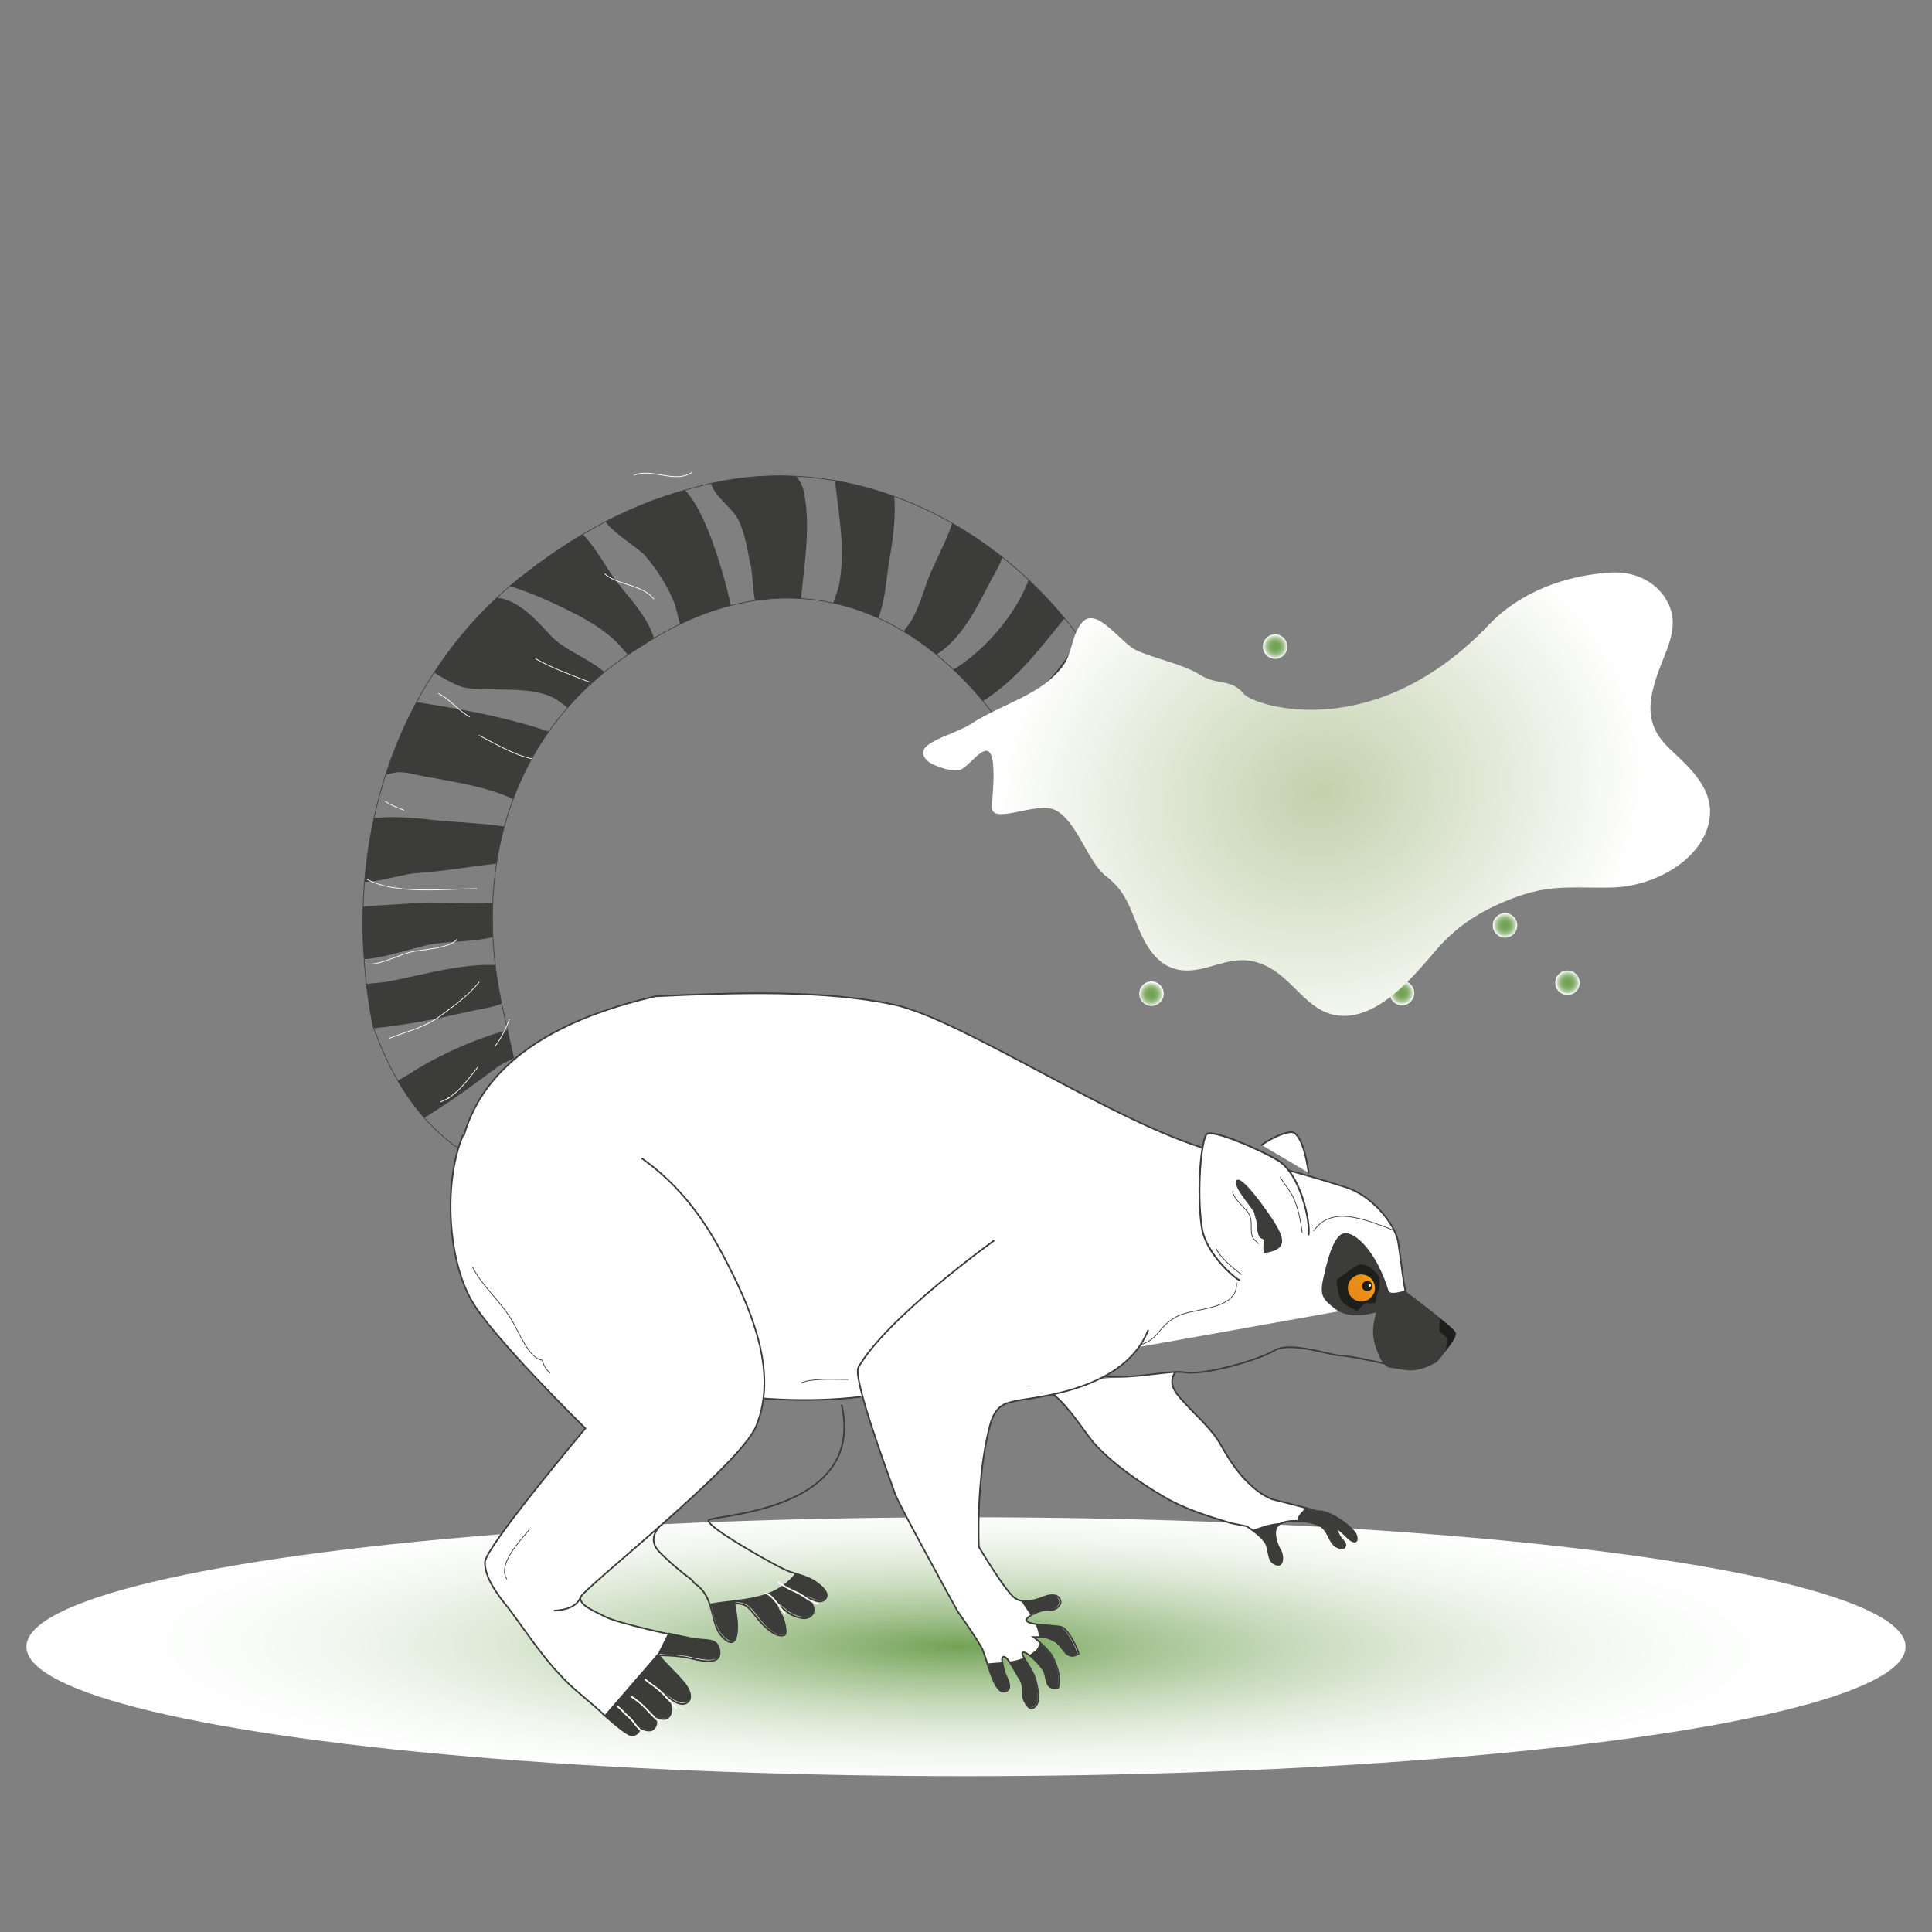 <?xml version="1.0" encoding="utf-8"?>
<!-- Generator: Adobe Illustrator 26.0.1, SVG Export Plug-In . SVG Version: 6.00 Build 0)  -->
<svg version="1.1" id="Capa_1" xmlns="http://www.w3.org/2000/svg" xmlns:xlink="http://www.w3.org/1999/xlink" x="0px" y="0px"
	 viewBox="0 0 300 300" style="enable-background:new 0 0 300 300;" xml:space="preserve">
<rect x="0" y="0" width="300" height="300" fill="#808080" stroke="none"/>
<style type="text/css">
	.st0{fill:url(#SVGID_1_);}
	.st1{clip-path:url(#XMLID_00000016037037402038288400000001392651549253452952_);fill:#3C3C3B;}
	.st2{fill:#FFFFFF;stroke:#3C3C3B;stroke-width:0.25;stroke-linecap:round;stroke-linejoin:round;stroke-miterlimit:10;}
	.st3{fill:none;stroke:#FFFFFF;stroke-width:0.106;stroke-linecap:round;stroke-miterlimit:10;}
	.st4{fill:none;stroke:#3C3C3B;stroke-width:0.25;stroke-linecap:round;stroke-linejoin:round;stroke-miterlimit:10;}
	.st5{fill:#3C3C3B;}
	.st6{fill:#3C3C3B;stroke:#3C3C3B;stroke-width:0.114;stroke-miterlimit:10;}
	.st7{fill:#FFFFFF;stroke:#3C3C3B;stroke-width:0.273;stroke-linecap:round;stroke-linejoin:round;stroke-miterlimit:10;}
	.st8{fill:#1E1E1C;stroke:#3C3C3B;stroke-width:0.101;stroke-miterlimit:10;}
	.st9{fill:url(#SVGID_00000015343843542288472130000009230432281675585710_);}
	.st10{fill:#1D1D1B;}
	.st11{fill:#FFFFFF;}
	.st12{fill:none;stroke:#3C3C3B;stroke-width:0.114;stroke-linecap:round;stroke-linejoin:round;stroke-miterlimit:10;}
	.st13{fill:none;stroke:#3C3C3B;stroke-width:0.25;stroke-linecap:round;stroke-miterlimit:10;}
	.st14{fill:#FFFFFF;stroke:#3C3C3B;stroke-width:0.25;stroke-miterlimit:10;}
	.st15{fill:none;stroke:#FFFFFF;stroke-width:0.25;stroke-linecap:round;stroke-linejoin:round;stroke-miterlimit:10;}
	.st16{fill:#1E1E1C;}
	.st17{fill:#FFFFFF;stroke:#3C3C3B;stroke-width:0.114;stroke-linecap:round;stroke-miterlimit:10;}
	.st18{fill:none;stroke:#3C3C3B;stroke-width:0.114;stroke-linecap:round;stroke-miterlimit:10;}
	.st19{fill:#FFFFFF;stroke:#3C3C3B;stroke-width:0.26;stroke-linecap:round;stroke-linejoin:round;stroke-miterlimit:10;}
	.st20{fill:none;stroke:#FFFFFF;stroke-width:0.114;stroke-linecap:round;stroke-miterlimit:10;}
	.st21{fill:url(#SVGID_00000012464699233231215160000005567982860022980229_);}
	.st22{fill:url(#SVGID_00000138559263865283116830000001523789196760588961_);}
	.st23{fill:url(#SVGID_00000054950698711036869840000017318986924025155485_);}
	.st24{fill:url(#SVGID_00000135659796999542355320000014686872888934327222_);}
	.st25{fill:url(#SVGID_00000115509864383986773560000009175540669537776829_);}
	.st26{fill:url(#SVGID_00000026851174932604067880000000968574520279877282_);}
	.st27{fill:url(#SVGID_00000041263790822110588530000003557960064623899550_);}
	.st28{fill:url(#SVGID_00000024713180755188008900000003993582573326570889_);}
	.st29{fill:url(#SVGID_00000174560801829705452520000014450430549480639883_);}
</style>
<g>
	<g>
		
			<radialGradient id="SVGID_1_" cx="2360.49" cy="255.576" r="52.142" gradientTransform="matrix(3.492 3.042131e-02 -6.493436e-02 0.611 -8077.432 27.683)" gradientUnits="userSpaceOnUse">
			<stop  offset="0" style="stop-color:#72A255"/>
			<stop  offset="4.137310e-02" style="stop-color:#81AC67"/>
			<stop  offset="0.162" style="stop-color:#A7C595"/>
			<stop  offset="0.283" style="stop-color:#C7DABB"/>
			<stop  offset="0.402" style="stop-color:#DFEAD9"/>
			<stop  offset="0.519" style="stop-color:#F1F6EE"/>
			<stop  offset="0.633" style="stop-color:#FBFDFB"/>
			<stop  offset="0.741" style="stop-color:#FFFFFF"/>
		</radialGradient>
		<ellipse class="st0" cx="150" cy="255.7" rx="145.9" ry="20.1"/>
	</g>
	<g>
		<defs>
			<path id="XMLID_00000160166183119240900950000003220493797828268206_" d="M57.9,159.3c-5-25.5,1.9-52.6,22.6-69.4
				c8.7-6.9,17.8-12,28.9-14.6c22.7-5.6,45.8,6,58.8,24.5c6.4,10.1-7.7,19.7-14.8,10l0,0c-14.5-18.1-34.2-22.4-53.9-9.4
				c-19.4,11.8-26.2,33-21.7,55c0,0,1.9,8.6,1.9,8.6c2.1,13.4,5,19-9,14C64,173,60.5,166.4,57.9,159.3z"/>
		</defs>
		<clipPath id="XMLID_00000053508066759450506680000016401345237809356201_">
			<use xlink:href="#XMLID_00000160166183119240900950000003220493797828268206_"  style="overflow:visible;"/>
		</clipPath>
		<path style="clip-path:url(#XMLID_00000053508066759450506680000016401345237809356201_);fill:#3C3C3B;" d="M168.6,97.5
			c-1.5,2.4-3.2,5.2-5.2,7.5c-2.2,2.6-5.9,3.5-7.9,5.7c-3.2,3.6,2.1,4.9,5.3,5c4.7,0.3,7.9-2.5,9.3-7.1c1.4-4.5,1.8-7.9-1.4-11.4
			C168.5,97.3,168.6,97.5,168.6,97.5z"/>
		<path style="clip-path:url(#XMLID_00000053508066759450506680000016401345237809356201_);fill:#3C3C3B;" d="M166.3,94.8
			c-5,6-9,12-16.3,15.5c-0.8-2.7-3.9-2.9-4.6-5c6.3-2.5,13.2-10.3,14.9-17.1C162.7,87.5,165.8,93,166.3,94.8z"/>
		<path style="clip-path:url(#XMLID_00000053508066759450506680000016401345237809356201_);fill:#3C3C3B;" d="M144,102.4
			c5.1-2.3,7.6-8,10.1-12.7c1.7-3.1,2.3-3.7-0.2-5.8c-1.6-1.3-4.1-2.4-5.8-3.6c-0.8,3.4-3,6.8-4.2,10.2c-1.2,3.4-2.2,7-5.2,8.8
			C140.5,100.3,143.3,101.4,144,102.4z"/>
		<path style="clip-path:url(#XMLID_00000053508066759450506680000016401345237809356201_);fill:#3C3C3B;" d="M134.9,98.6
			c2.5-3,2.6-8,3.2-11.7c0.5-2.5,1.7-10.6-0.2-12.9c-0.5-0.6-4.4-1.4-5.4-1.3c-3.2,0.2-3,1-2.6,3.9c0.6,5.1,1.3,9.1,0.4,14.2
			c-0.3,1.5-2.1,5.2-1.3,6.2C129.4,97.5,134.5,98.5,134.9,98.6z"/>
		<path style="clip-path:url(#XMLID_00000053508066759450506680000016401345237809356201_);fill:#3C3C3B;" d="M124.2,95.2
			c0.4-6,1.8-12.5,0.7-18.5c-1.2-6.7-9.7-3.6-14.5-2c0.1,2.2,3.3,4,4.3,6.1c1.1,2.3,1.3,4.6,1.9,7.1c0.3,1.4,0.3,5.5,1.1,6.7
			C118.8,96,121.7,95.4,124.2,95.2z"/>
		<path style="clip-path:url(#XMLID_00000053508066759450506680000016401345237809356201_);fill:#3C3C3B;" d="M114.1,97.1
			c-0.7-4.7-5.3-23.3-10.6-22.2c-1.8,0.4-9.7,3.3-9.7,5.4c-0.1,1.5,5.2,4.7,6.3,5.9c1.9,2.2,3.5,4.7,4.6,7.4
			c0.6,1.5,0.8,4.8,2.4,5.6C108.4,99.8,112.4,98,114.1,97.1z"/>
		<path style="clip-path:url(#XMLID_00000053508066759450506680000016401345237809356201_);fill:#3C3C3B;" d="M102,101.5
			c-0.3-4.7-3.8-8-6.5-11.5c-1.5-2-4.8-8.4-7.4-8.4c-1.6,0-7.5,5.5-8.8,6.9c-2.3,2.4-1.2,2,1.9,3.2c2.5,0.9,4.9,2,7.3,3.2
			c2.4,1.2,4.7,2.5,6.7,4.3c1.6,1.4,2.9,3.6,4.7,4.6c0.3-0.6,0.7-0.7,0.9-1.4C101,102.3,101.7,102.3,102,101.5z"/>
		<path style="clip-path:url(#XMLID_00000053508066759450506680000016401345237809356201_);fill:#3C3C3B;" d="M95.6,106.3
			c-2.1-3.4-7.2-4.7-9.9-7.4c-3-3.2-8.8-10.5-15-2.5c-1.1,1.5-6.3,4.9-4.7,6.9c0.8,1,4.9,3.3,6.3,3.5c4,0.6,9.6-0.3,13.3,1.4
			c2.1,0.9,4.4,4,6.7,3.2C93.6,110.9,94.4,107.5,95.6,106.3z"/>
		<path style="clip-path:url(#XMLID_00000053508066759450506680000016401345237809356201_);fill:#3C3C3B;" d="M89.4,115.3
			c-6.5-3.1-16.4-5-23.6-6.1c-2.2-0.3-4.5-1.1-5.9,0.5c-0.8,1-1.4,4.7-1.9,6c-0.6,1.6-1.5,3.8,0,4.7c0.7,0.4,3-0.5,3.9-0.5
			c1.6,0,3.2,0.6,4.8,0.8c6,1.1,11.4,1.9,16.4,5.3c1.6-1.4,1.9-2.9,2.8-4.7C86.7,119.8,88.7,117.7,89.4,115.3z"/>
		<path style="clip-path:url(#XMLID_00000053508066759450506680000016401345237809356201_);fill:#3C3C3B;" d="M80.5,129
			c-1.6-1.1-10.4-1.3-13.5-1.7c-3.9-0.5-8.3-0.7-12.2,0.3c0.4,2.2-1.4,6.6-0.6,8.3c1.1,2.4,7.5-0.1,10.3-0.3c4.3-0.3,8.3-1,12.5-1.5
			c5-0.6,2.5-1.2,3.4-5.3C80.1,128.7,79.8,128.7,80.5,129z"/>
		<path style="clip-path:url(#XMLID_00000053508066759450506680000016401345237809356201_);fill:#3C3C3B;" d="M80,139.4
			c-3.4,1.6-10.8,0.5-15,0.8c-4.2,0.3-8.7,0.5-12.6,0.9c0.6,2,0.3,6.7,2.2,7.6c2.4,1.1,9.9-1.7,12.5-2.1c5.6-0.9,15.6,0.4,12.9-7.5
			C79.4,139,79.2,139.2,80,139.4z"/>
		<path style="clip-path:url(#XMLID_00000053508066759450506680000016401345237809356201_);fill:#3C3C3B;" d="M80.7,150.6
			c-5.8-2.2-15,0.9-21,1.9c-1.3,0.2-5.6,0.3-6.3,1.4c-1,1.6,1.8,4.4,2,6c5.7-0.4,11.3-1.4,16.8-2.7c4.3-1,10.1-1,7.2-7.1
			C79,150.1,78.7,150.1,80.7,150.6z"/>
		<path style="clip-path:url(#XMLID_00000053508066759450506680000016401345237809356201_);fill:#3C3C3B;" d="M84,159
			c-6.2,0.4-15.4,4.4-20.5,7.8c-1.1,0.7-5,2.6-5.1,3.9c-0.2,1.8,3.4,3.3,4.3,4.7c5-2.7,9.7-6.1,14.1-9.4c3.5-2.7,11.4-3.6,6.2-7.9
			C82.7,158.1,85.2,160.7,84,159z"/>
		
			<use xlink:href="#XMLID_00000160166183119240900950000003220493797828268206_"  style="overflow:visible;fill:none;stroke:#3C3C3B;stroke-width:0.104;stroke-linecap:round;stroke-linejoin:round;stroke-miterlimit:10;"/>
	</g>
	<g>
		<g>
			<path class="st2" d="M182.5,213c-1,1.7-0.5,2.8,1.5,4.9c2.1,2.3,4.2,4,5.7,6.7c1.6,2.8,3.1,5,5.7,7c0.7,0.5,1.4,0.9,2.1,1.2
				c0,0,6.5,1.6,7.1,1.9c0.6,0.3,1.2,0.3,1.7,0.6c1.1,0.7,1.1,2.2,1.7,3.2c0.2,0.4,1,1,0.9,1.5c-0.2,0.7-1,0.4-1.5,0.1
				c-1.1-0.8-1.1-2.3-2.3-3.1c-1.3-0.8-6-1.5-6.9,0.2c-0.5,0.9,0.1,2.7,0.6,3.5c0.5,0.8,0.6,3.1-1.1,2c-0.9-0.6-0.6-2.4-1.3-3.3
				c-0.6-0.8-1.7-1.7-2.8-2.4l-2.5-0.5c-3.6-1.1-7.2-2.2-10.4-4.1c-3.6-2.1-8.1-5.2-10.9-8.4c-2.1-2.4-6.3-10-10.4-8.8"/>
			<path class="st3" d="M102.7,268.5c-1.1-0.5-2.5-1.3-3.3-2.2"/>
			<path class="st3" d="M106.3,265.5c-1.1-0.7-2.8-1-3.6-2.2"/>
			<path class="st4" d="M171.6,213.7c4.3,0.5,10.2-1,12.4-0.6c3,0.5,11.4-1.9,13.9-3.4c2.5-1.5,8.8,0.8,10.3,0.8s8.9,1.7,8.9,1.7"/>
			<path class="st2" d="M218.6,201.7c-0.6-1.2-1-5.8-1.5-8.9c-0.5-2.7-4-7.2-8.3-8.5c-8.8-2.8-16.3-4.5-20.5-5.6
				c-14.9-4.1-38.8-20.4-49.5-22.7c-10.7-2.3-24.4-1.9-37-1.3C78.3,160.1,73,171,71.5,178.5c-2,9.9,7.1,23.4,16.9,30.1
				c9.4,6.4,29.3,10.2,45.2,8.3"/>
			<path class="st5" d="M226,206.9c0.1,1.3-2.9,4.6-2.9,4.6s-2.6,1.7-5.1,1.2c-2.5-0.5-2.4,0.1-3.6-1.6c-1.2-2.6-1.6-4.2-0.7-7.3
				c-2.3,0.6-4.7,0.7-6.3-0.5c-2.1-1.6-2.5-2.2-1.9-4.9c0.4-1.7,1.4-6.6,3.2-6.9c1.8-0.3,5.1,3,6.9,8.9c0.2,0.8,2.5,0,2.5,0
				S225.9,206.2,226,206.9z"/>
			<g>
				<path class="st6" d="M207,199.7c0,0,1,3.2,2.3,3.8c1.3,0.6,2.8,0.6,2.8,0.6s0.8-1.6,1.1-1.7c0.4-0.1,1.4-0.2,1.5-0.5
					s0-0.9-0.1-1.2s0.5-3-1.1-3.9c-1.5-0.9-2.8-1.2-3.6-0.5C209.2,196.8,207,199.7,207,199.7z"/>
			</g>
			<path class="st7" d="M192.5,198.8c-0.5-0.1-5.3-4-5.9-8.3c-0.8-5.5-0.1-13.6,0.8-14.4s8.4,2.5,10.9,4c3.7,2.1,5.2,9.8,4.9,11.6"
				/>
			<path class="st4" d="M90.9,221.9c2.6-2.6,3.9-4,5.8-5.4"/>
			<path class="st2" d="M99.7,179.9c7.9,5.6,11.6,13,14,17.8c4.5,9,6.5,17,3.7,23.8c-2.7,6.3-27.3,25.5-27.3,26.6c0,1.2,2,2,4,3
				c2,1,10.8,2.9,13.3,3.4c2,0.4,3.9-0.2,4.3,1.8c0.4,2.1-2.1,1.8-4.5,1.2c-2.2-0.5-4.3-0.4-4.9-0.5c0.2,0.6,2.7,2.9,3.9,4.4
				c0.6,0.7,1.4,2.1,0.7,2.8c-0.7,0.8-2,0.3-3-0.6c-0.7-0.6-1.1-1-1.6-1.3c0.1,0.2,0.7,0.7,1.4,1.6s0.7,1.9,0.3,2.5
				c-0.5,0.9-1.8,0.5-2.3,0c-0.1-0.1,0.8,1.4-0.4,2.2c-0.8,0.5-2.7-0.7-2.2-0.3c0.3,0.2,0.3,0.8-0.8,1.2c-0.8,0.2-4-2.8-4.4-3.1
				c-2-2-5.1-4.2-6.9-6.3l-0.1-0.1c-2.8-2.9-6.2-8-7.8-10.1c-2.3-2.8-3.8-5.1-3.8-7.3c0-2.3,15.6-20.8,15.6-20.8
				s-14.5-14.2-17.7-19.9c-3.9-6.9-4.2-18.9-1.3-25.6"/>
			<path class="st5" d="M93.9,266.3c0.4,0.4,3.6,3.4,4.4,3.1c1.1-0.3,1.1-0.9,0.8-1.2c-0.5-0.4,1.4,0.8,2.2,0.3
				c1.2-0.7,0.2-2.3,0.4-2.2c0.5,0.5,1.8,0.9,2.3,0c0.4-0.6,0.3-1.5-0.4-2.4c-0.7-0.9-1.2-1.5-1.3-1.7c0.4,0.3,0.9,0.7,1.6,1.2
				c1.1,0.9,2.4,1.4,3.1,0.6c0.7-0.7-0.1-2.1-0.7-2.8c-1.2-1.5-3.8-3.8-3.9-4.4c0.6,0.2,2.6,0,4.9,0.5c2.4,0.6,5,0.9,4.5-1.2
				c-0.4-2-2.3-1.4-4.3-1.8c-0.8-0.2-2.1-0.4-3.7-0.8l-1.6,3.2L93.9,266.3z"/>
			<g>
				<path class="st8" d="M207.5,198.7c0,0,0.1,2.9,1.1,3.7s2.2,1.2,2.2,1.2s1-1.2,1.4-1.2c0.3,0,1.2,0.1,1.4-0.1
					c0.1-0.2,0.2-0.8,0.2-1c0-0.3,1.1-2.4,0-3.6c-1.1-1.2-2.1-1.6-2.9-1.3S207.5,198.7,207.5,198.7z"/>
				
					<linearGradient id="SVGID_00000176042622956402256400000010021207147344264347_" gradientUnits="userSpaceOnUse" x1="209.869" y1="200.687" x2="213.229" y2="199.129">
					<stop  offset="0" style="stop-color:#E78A16"/>
					<stop  offset="0.438" style="stop-color:#E98D16"/>
					<stop  offset="0.741" style="stop-color:#EE9516"/>
					<stop  offset="1" style="stop-color:#F6A316"/>
				</linearGradient>
				<circle style="fill:url(#SVGID_00000176042622956402256400000010021207147344264347_);" cx="211.4" cy="200" r="2.1"/>
				<circle class="st10" cx="212.3" cy="199.7" r="0.8"/>
			</g>
			<circle class="st11" cx="212.7" cy="199.6" r="0.2"/>
			<path class="st12" d="M216.6,191.1c-5-1.9-9.8-3.9-12.6,0"/>
			<path class="st12" d="M192,199.2c0.3,4.2-6.5,3.9-9,5.1c-3.5,1.7-2.7,3.8-6.6,4.7"/>
			<path class="st13" d="M90.2,247.9c-0.6,1.7-2.5,2.1-4.1,2.2"/>
			<path class="st4" d="M130.7,218.2c3.8,16.9-20.7,17-20.7,17.9c0,0.8,4.4,3.5,7.9,5.5c0,0,3.3,1.9,4.6,2.4
				c1.4,0.5,2.2,0.6,3.6,1.3c0.9,0.5,3.3,2.2,1.8,3.2c-0.7,0.5-1.8-0.2-2.7-0.5c0.6,0.4,1,1.2,1.1,1.7c0.3,1-0.7,1.6-1.4,1.6
				c-1.1-0.1-1.9-0.4-2.8-1.1c-0.4-0.3-1.3-1.1-1.4-0.9c-0.1,0.2,0.3,0.9,0.6,1.5c0.5,0.8,0.9,2.8,0.6,3c-0.4,0.4-1.7,0.3-3.6-1.7
				c-0.6-0.6-1.6-2.1-2.4-2.7c-0.6-0.4-1.7-0.5-1.9-0.3c0.9,3.9,0.6,7.7-1.9,5c-1.9-2-1-6.1-4.2-8.2l-0.5-0.6
				c-1.6-1.2-3.1-2.4-5-4.3c-1.7-1.8-0.6-3.2,0-4"/>
			<path class="st5" d="M126.1,245.3c-1-0.5-1.7-0.7-2.6-1c-3.5,4.3-8.2,3.8-13.2,4.7c0.6,1.8,0.8,3.7,1.9,4.9
				c2.5,2.7,2.8-1.1,1.9-5c0.2-0.2,1.3-0.1,1.9,0.3c0.9,0.6,1.9,2.1,2.4,2.7c1.9,2.1,3.1,2.2,3.6,1.7c0.3-0.2-0.1-2.2-0.6-3
				c-0.4-0.6-0.8-1.3-0.6-1.5s1,0.6,1.4,0.9c0.9,0.7,1.7,1,2.8,1.1c0.6,0.1,1.7-0.6,1.4-1.6c-0.2-0.5-0.5-1.3-1.1-1.7
				c0.8,0.3,2,1.1,2.7,0.5C129.4,247.5,127,245.8,126.1,245.3z"/>
			<path class="st14" d="M154.4,192.6c0,0-16.6,11.9-21.1,19.7c-1,1.6,4.8,17.1,5.7,19.7c0.6,1.7,9.7,18.2,9.7,18.2s2.7,3.8,3.7,5.6
				c0.8,1.4,1.8,7,3.5,6.9c1.7-0.3,0.3-2.3,0.1-3c-0.2-0.8-0.6-2.3-0.3-2.4c0.7-0.4,1.9,2.3,2.7,3.5c0.7,1,0.1,2.2,0.7,3.4
				c0.5,1,1.1,1.5,1.8,0.6c0.6-0.7,0.3-2.7-0.2-4.3c-0.6-1.7-2.3-3.6-1.9-3.9c0.5-0.3,2.4,1.5,3.2,2.7c0.7,1.1,0.1,3.2,2.3,2.8
				c0.5-1.4-0.1-3.4-0.9-4.9c-0.5-1-2.4-2.6-2.9-3c1.5,0,2-0.1,3.4,0.7c1.4,0.8,1.6,3.1,3.6,1.9c-0.2-1-1.6-3.6-2.5-4.1
				c-1-0.5-8.6-0.1-4.3-2.2c0.4-0.2,1.5-0.6,2.2-0.5c0.9,0.2,1.8-0.7,1.8-1.2c-0.1-1.2-1.3-1.3-2.4-0.9c-1.1,0.4-3.4,1.4-4.9,0.1
				c-1.6-1.4-5.4-7.8-5.4-7.8s-0.5-10.3,1.7-18.8c0.9-3.4,2.5-3.5,4.2-3.9c2.8-0.6,16.7-1.5,20.4-11"/>
			<path class="st5" d="M163.7,254.9c1.4,0.8,1.6,3.1,3.6,1.9c-0.2-1-1.6-3.6-2.5-4.1c-0.5-0.3-2.5-0.3-4-0.5c0.3,0.7,0.5,1.3,0.5,2
				C162.2,254.2,162.7,254.3,163.7,254.9z"/>
			<path class="st5" d="M160.5,250.5c0.4-0.2,1.5-0.6,2.2-0.5c0.9,0.2,1.8-0.7,1.8-1.2c-0.1-1.2-1.3-1.3-2.4-0.9
				c-0.8,0.3-2.2,0.9-3.5,0.7c0.4,0.7,0.9,1.4,1.4,2.1C160.2,250.7,160.3,250.6,160.5,250.5z"/>
			<path class="st5" d="M158.3,260.7c0.7,1,0.1,2.2,0.7,3.4c0.5,1,1.1,1.5,1.8,0.6c0.6-0.7,0.3-2.7-0.2-4.3c-0.4-1.1-1.2-2.2-1.6-3
				c-0.7,0.3-1.4,0.5-2.2,0.6C157.3,258.8,157.9,260,158.3,260.7z"/>
			<path class="st5" d="M159.8,257c0.7,0.6,1.6,1.5,2.1,2.3c0.7,1.1,0.1,3.2,2.3,2.8c0.5-1.4-0.1-3.4-0.9-4.9
				c-0.3-0.6-1.2-1.5-1.9-2.1c-0.1,0.4-0.2,0.8-0.5,1.1C160.5,256.5,160.2,256.8,159.8,257z"/>
			<path class="st5" d="M155.9,262.6c1.7-0.3,0.3-2.3,0.1-3c-0.1-0.4-0.3-1-0.3-1.5c-0.8,0.1-1.6,0.1-2.3,0.2
				C153.9,260.3,154.7,262.7,155.9,262.6z"/>
			<path class="st5" d="M192,183.3c0.7-1,4.5,4.3,5.9,6.5c1.8,2.9,1.8,4.3-1.7,4.8c0-0.7-0.1-1.5,0.1-2.1c-1.1-0.4-0.8-0.8-1.1-1.5
				c-0.1-0.2,0.1-0.7,0-1c-0.1-0.3-0.4-1.5-0.5-1.8C194.1,187.1,191.4,184.3,192,183.3z"/>
			<path class="st4" d="M204.3,234.7c1.9-0.5,5.9,2.5,6.3,3.7c0.4,1.4-0.6,1.1-1.3,0.4c-0.5-0.5-1-1-1.6-1.4"/>
			<path class="st5" d="M194.4,237.6c0.8,0.6,1.5,1.2,2,1.8c0.7,0.9,0.4,2.7,1.3,3.3c1.7,1.2,1.6-1.1,1.1-2
				c-0.5-0.8-1.1-2.6-0.6-3.5c0.2-0.3,0.4-0.5,0.8-0.7C197.4,236.5,195.9,237.1,194.4,237.6z"/>
			<path class="st5" d="M159.3,215.3l1.1-0.1C160,215.2,159.6,215.2,159.3,215.3z"/>
			<path class="st5" d="M208,238.6c-0.6-1-0.5-2.5-1.7-3.2c-0.5-0.3-1.2-0.3-1.7-0.6c-0.2-0.1-1-0.3-1.9-0.6c-0.5,0.6-1.3,1.1-1.2,2
				c1.5,0,3,0.4,3.7,0.8c1.2,0.8,1.2,2.3,2.3,3.1c0.4,0.3,1.3,0.7,1.5-0.1C209,239.5,208.2,239,208,238.6z"/>
			<path class="st5" d="M204.3,234.7c1.9-0.5,5.9,2.5,6.3,3.7c0.4,1.4-0.6,1.1-1.3,0.4c-0.5-0.5-1-1-1.6-1.4"/>
			<path class="st12" d="M202.2,191.4c-0.2-1.7-0.5-3.2-1.1-4.8c-0.5-1.4-1.5-2.5-2.3-3.8"/>
			<path class="st12" d="M191.5,185c-0.1,0-0.1,0-0.1,0.1c0.3,1.2,1.7,2.2,2.4,3.2c0.8,1.1,0.3,2.3,0.6,3.5c0.2,0.8,0.6,0.8,1,1.3"
				/>
			<path class="st12" d="M192.8,197.9c-1.3-0.9-3.4-2.7-4-4.1"/>
			<path class="st15" d="M99.5,268.7c-0.2-0.1-0.3-0.4-0.5-0.5c-0.3-0.3-0.5-0.7-0.8-1c-0.5-0.6-1.1-1-1.6-1.6
				c-0.2-0.2-0.4-0.4-0.7-0.6"/>
			<path class="st15" d="M102.4,267.4c-1.3-1.1-2.3-2.5-3.7-3.5c-0.2-0.2-0.5-0.3-0.7-0.5"/>
			<path class="st15" d="M105,265.2c-0.3-0.1-0.5-0.6-0.7-0.8c-0.3-0.3-0.5-0.5-0.8-0.8c-0.3-0.4-0.8-0.8-1.2-1.2
				c-0.7-0.6-1.4-1-2.1-1.6"/>
			<path class="st16" d="M223.7,204.8c0,0-0.2,0.6-0.2,1.2s0,0.8,0.5,1.2c0.5,0.4,0.8,0.5,0.7,1c-0.1,0.5-0.2,1.5-0.2,1.5
				s1.9-2.1,1.5-2.8C225.7,206.3,223.7,204.8,223.7,204.8z"/>
			<path class="st15" d="M121.9,250.6c-0.7-0.8-2-3.1-3.1-3.2"/>
			<path class="st15" d="M127,249c-0.9-0.1-2.1-1.1-3-1.6c-1.1-0.5-2.2-1-3.1-1.7"/>
			<path class="st17" d="M82.2,237.5c-1.4,1.7-5,5.4-3.5,7.7"/>
			<path class="st18" d="M131.7,214.2c-2.4,0-5.4-0.2-7.2,0.5"/>
			<path class="st18" d="M73.4,196.8c1.6,3.1,4.3,5.2,6,8.1c1.1,1.7,2.7,6.1,4.8,6.3c0.2,0.8,0.6,1.5,1.2,2"/>
		</g>
		<path class="st19" d="M203.2,182.1c0,0-0.8-6.5-2.8-6.3s-4.5,2-4.5,2"/>
		<path class="st20" d="M56.9,149.7c2.1,0.2,4.9-1.4,7-1.9c1.8-0.4,6-0.5,7.1-2"/>
		<path class="st20" d="M60.5,161.2c2.8-1.1,5.3-1.6,7.8-3.4c2.2-1.6,4.4-3.2,6.1-5.3"/>
		<path class="st20" d="M69.8,170.4c-0.1,0.1-0.1,0.1-0.2,0.2"/>
		<path class="st20" d="M68.4,171.1c2.5-0.9,4.2-3.4,5.8-5.4"/>
		<path class="st20" d="M76.9,162.4c0.9-1.1,1.7-2.8,2.2-4.1"/>
		<path class="st20" d="M74,138c-4.9,0-12.5,1-17.1-1.5"/>
		<path class="st20" d="M59.8,124.4c0.8,0.6,1.9,1,2.9,1.4"/>
		<path class="st20" d="M68.1,107.7c1.7,0.8,3,2.6,4.8,3.6"/>
		<path class="st20" d="M82.5,117.8c-3-0.7-5.5-2.3-8.1-3.6"/>
		<path class="st20" d="M91.5,105.9c-2.8-1.1-5.7-2.1-8.3-3.6"/>
		<path class="st20" d="M101.5,93c-1.6-2.2-5.8-2.2-7.6-3.9"/>
		<path class="st20" d="M107.5,73.3c-2.6,1.9-6.3-0.7-9,0.5"/>
	</g>
	<g>
		
			<radialGradient id="SVGID_00000148627653216418968400000012575790916032352138_" cx="198.034" cy="100.407" r="1.878" gradientUnits="userSpaceOnUse">
			<stop  offset="0" style="stop-color:#8F925B"/>
			<stop  offset="1.322751e-02" style="stop-color:#72A255"/>
			<stop  offset="0.234" style="stop-color:#74A458"/>
			<stop  offset="0.387" style="stop-color:#7CA961"/>
			<stop  offset="0.52" style="stop-color:#89B170"/>
			<stop  offset="0.64" style="stop-color:#9BBD86"/>
			<stop  offset="0.753" style="stop-color:#B2CCA2"/>
			<stop  offset="0.86" style="stop-color:#CFDFC5"/>
			<stop  offset="0.961" style="stop-color:#F0F5ED"/>
			<stop  offset="1" style="stop-color:#FFFFFF"/>
		</radialGradient>
		<circle style="fill:url(#SVGID_00000148627653216418968400000012575790916032352138_);" cx="198" cy="100.4" r="1.9"/>
	</g>
	<g>
		
			<radialGradient id="SVGID_00000179629303606984310670000000551858580037855875_" cx="178.757" cy="154.35" r="1.878" gradientUnits="userSpaceOnUse">
			<stop  offset="0" style="stop-color:#8F925B"/>
			<stop  offset="1.322751e-02" style="stop-color:#72A255"/>
			<stop  offset="0.234" style="stop-color:#74A458"/>
			<stop  offset="0.387" style="stop-color:#7CA961"/>
			<stop  offset="0.52" style="stop-color:#89B170"/>
			<stop  offset="0.64" style="stop-color:#9BBD86"/>
			<stop  offset="0.753" style="stop-color:#B2CCA2"/>
			<stop  offset="0.86" style="stop-color:#CFDFC5"/>
			<stop  offset="0.961" style="stop-color:#F0F5ED"/>
			<stop  offset="1" style="stop-color:#FFFFFF"/>
		</radialGradient>
		<circle style="fill:url(#SVGID_00000179629303606984310670000000551858580037855875_);" cx="178.8" cy="154.3" r="1.9"/>
	</g>
	<g>
		
			<radialGradient id="SVGID_00000093881592293860596220000003009944896137688972_" cx="243.445" cy="152.588" r="1.878" gradientUnits="userSpaceOnUse">
			<stop  offset="0" style="stop-color:#8F925B"/>
			<stop  offset="1.322751e-02" style="stop-color:#72A255"/>
			<stop  offset="0.234" style="stop-color:#74A458"/>
			<stop  offset="0.387" style="stop-color:#7CA961"/>
			<stop  offset="0.52" style="stop-color:#89B170"/>
			<stop  offset="0.64" style="stop-color:#9BBD86"/>
			<stop  offset="0.753" style="stop-color:#B2CCA2"/>
			<stop  offset="0.86" style="stop-color:#CFDFC5"/>
			<stop  offset="0.961" style="stop-color:#F0F5ED"/>
			<stop  offset="1" style="stop-color:#FFFFFF"/>
		</radialGradient>
		<circle style="fill:url(#SVGID_00000093881592293860596220000003009944896137688972_);" cx="243.4" cy="152.6" r="1.9"/>
	</g>
	<g>
		
			<radialGradient id="SVGID_00000150062950023351445580000010271535657493960111_" cx="200.008" cy="148.241" r="1.878" gradientUnits="userSpaceOnUse">
			<stop  offset="0" style="stop-color:#8F925B"/>
			<stop  offset="1.322751e-02" style="stop-color:#72A255"/>
			<stop  offset="0.234" style="stop-color:#74A458"/>
			<stop  offset="0.387" style="stop-color:#7CA961"/>
			<stop  offset="0.52" style="stop-color:#89B170"/>
			<stop  offset="0.64" style="stop-color:#9BBD86"/>
			<stop  offset="0.753" style="stop-color:#B2CCA2"/>
			<stop  offset="0.86" style="stop-color:#CFDFC5"/>
			<stop  offset="0.961" style="stop-color:#F0F5ED"/>
			<stop  offset="1" style="stop-color:#FFFFFF"/>
		</radialGradient>
		<circle style="fill:url(#SVGID_00000150062950023351445580000010271535657493960111_);" cx="200" cy="148.2" r="1.9"/>
	</g>
	<g>
		
			<radialGradient id="SVGID_00000060016210667075536930000011539771914878370945_" cx="243.067" cy="125.297" r="1.878" gradientUnits="userSpaceOnUse">
			<stop  offset="0" style="stop-color:#8F925B"/>
			<stop  offset="1.322751e-02" style="stop-color:#72A255"/>
			<stop  offset="0.234" style="stop-color:#74A458"/>
			<stop  offset="0.387" style="stop-color:#7CA961"/>
			<stop  offset="0.52" style="stop-color:#89B170"/>
			<stop  offset="0.64" style="stop-color:#9BBD86"/>
			<stop  offset="0.753" style="stop-color:#B2CCA2"/>
			<stop  offset="0.86" style="stop-color:#CFDFC5"/>
			<stop  offset="0.961" style="stop-color:#F0F5ED"/>
			<stop  offset="1" style="stop-color:#FFFFFF"/>
		</radialGradient>
		<circle style="fill:url(#SVGID_00000060016210667075536930000011539771914878370945_);" cx="243.1" cy="125.3" r="1.9"/>
	</g>
	<g>
		
			<radialGradient id="SVGID_00000126295017289257988520000015580347279150309765_" cx="217.682" cy="154.164" r="1.878" gradientUnits="userSpaceOnUse">
			<stop  offset="0" style="stop-color:#8F925B"/>
			<stop  offset="1.322751e-02" style="stop-color:#72A255"/>
			<stop  offset="0.234" style="stop-color:#74A458"/>
			<stop  offset="0.387" style="stop-color:#7CA961"/>
			<stop  offset="0.52" style="stop-color:#89B170"/>
			<stop  offset="0.64" style="stop-color:#9BBD86"/>
			<stop  offset="0.753" style="stop-color:#B2CCA2"/>
			<stop  offset="0.86" style="stop-color:#CFDFC5"/>
			<stop  offset="0.961" style="stop-color:#F0F5ED"/>
			<stop  offset="1" style="stop-color:#FFFFFF"/>
		</radialGradient>
		<circle style="fill:url(#SVGID_00000126295017289257988520000015580347279150309765_);" cx="217.7" cy="154.2" r="1.9"/>
	</g>
	<g>
		
			<radialGradient id="SVGID_00000178162437470109980190000009231285352173201294_" cx="161.552" cy="122.291" r="1.878" gradientUnits="userSpaceOnUse">
			<stop  offset="0" style="stop-color:#8F925B"/>
			<stop  offset="1.322751e-02" style="stop-color:#72A255"/>
			<stop  offset="0.234" style="stop-color:#74A458"/>
			<stop  offset="0.387" style="stop-color:#7CA961"/>
			<stop  offset="0.52" style="stop-color:#89B170"/>
			<stop  offset="0.64" style="stop-color:#9BBD86"/>
			<stop  offset="0.753" style="stop-color:#B2CCA2"/>
			<stop  offset="0.86" style="stop-color:#CFDFC5"/>
			<stop  offset="0.961" style="stop-color:#F0F5ED"/>
			<stop  offset="1" style="stop-color:#FFFFFF"/>
		</radialGradient>
		<circle style="fill:url(#SVGID_00000178162437470109980190000009231285352173201294_);" cx="161.6" cy="122.3" r="1.9"/>
	</g>
	<g>
		
			<radialGradient id="SVGID_00000108307509571692721320000002167864422420875176_" cx="233.718" cy="143.692" r="1.878" gradientUnits="userSpaceOnUse">
			<stop  offset="0" style="stop-color:#8F925B"/>
			<stop  offset="1.322751e-02" style="stop-color:#72A255"/>
			<stop  offset="0.234" style="stop-color:#74A458"/>
			<stop  offset="0.387" style="stop-color:#7CA961"/>
			<stop  offset="0.52" style="stop-color:#89B170"/>
			<stop  offset="0.64" style="stop-color:#9BBD86"/>
			<stop  offset="0.753" style="stop-color:#B2CCA2"/>
			<stop  offset="0.86" style="stop-color:#CFDFC5"/>
			<stop  offset="0.961" style="stop-color:#F0F5ED"/>
			<stop  offset="1" style="stop-color:#FFFFFF"/>
		</radialGradient>
		<circle style="fill:url(#SVGID_00000108307509571692721320000002167864422420875176_);" cx="233.7" cy="143.7" r="1.9"/>
	</g>
	<g>
		
			<radialGradient id="SVGID_00000171688408092944106950000002739722875477107883_" cx="274.265" cy="-575.314" r="43.028" gradientTransform="matrix(1.15 -0.268 0.227 0.974 20.316 756.918)" gradientUnits="userSpaceOnUse">
			<stop  offset="0" style="stop-color:#C2D1AD"/>
			<stop  offset="1" style="stop-color:#FFFFFF"/>
		</radialGradient>
		<path style="fill:url(#SVGID_00000171688408092944106950000002739722875477107883_);" d="M231.3,96.9c4.7-4.9,11.7-7.6,18.9-8
			c4-0.2,7.3,1.7,8.8,4.7c2,4-0.5,7.5-1.8,11.6c-1.5,4.6-1.4,7.8,2.1,11.1c3.3,3.1,7,6.4,6.1,11.2c-1.1,5.9-8.2,10-14.7,10.3
			c-5.6,0.2-9.4-0.6-15,1.4c-5.1,1.8-9.2,4.3-12.5,8.1c-3.4,3.9-9.4,11.6-16,10.3c-5.2-1.1-7-7.3-13-8.4c-3.6-0.6-6.7,1.6-10.1,1.5
			c-3.7-0.1-5.6-2.9-6.9-5.6c-1.6-3.5-2.1-6.5-5.4-9c-2.9-2.2-4.5-8.5-7.9-10.3c-3-1.5-10.2,2.6-9.9-0.7c1.3-13.7-2.3-7.1-4.6-5.7
			c-1.1,0.7-4.3-0.4-5.2-1.1c-3.3-2.8,3.7-4,6.6-5.9c4.7-3.1,11.1-4.5,14.4-9.2c1.3-1.8,1.3-5.2,3.1-6.8c2.2-1.9,5.7,3.3,8,4.5
			c2.7,1.3,7.3,2.2,9.9,3.8c3,1.9,4.8,0.5,7,3.1C194.8,109.6,213.4,115.8,231.3,96.9z"/>
	</g>
</g>
</svg>

